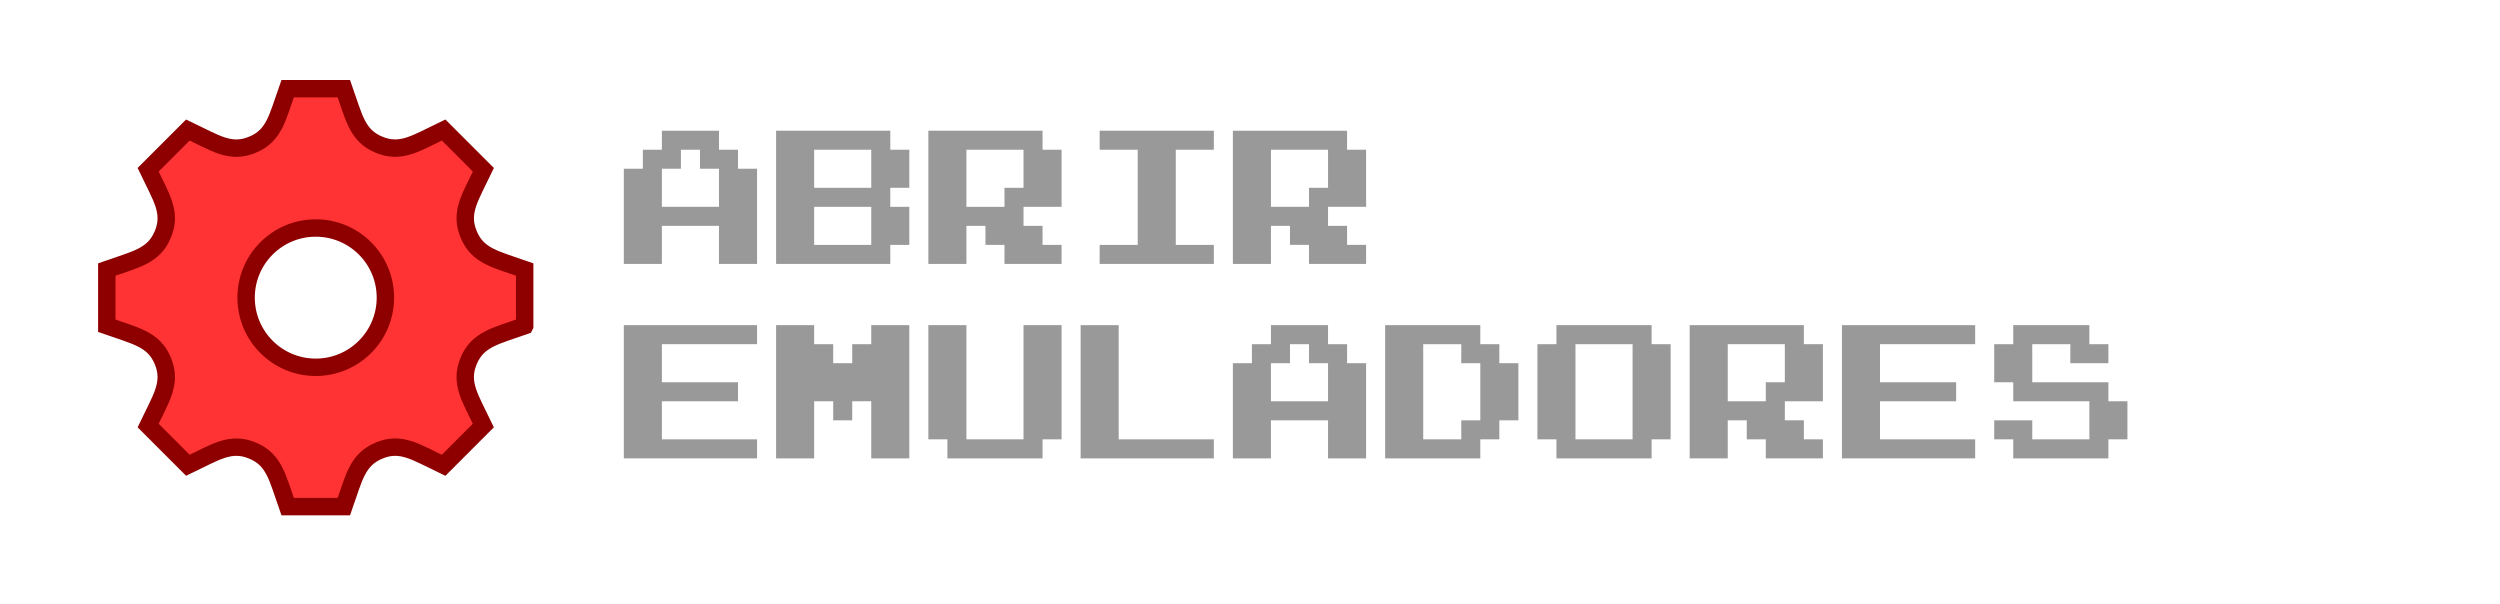 <?xml version="1.0" encoding="UTF-8" standalone="no"?>
<svg
   version="1.0"
   width="600"
   height="145"
   viewBox="0 0 6000 1450"
   preserveAspectRatio="xMidYMid meet"
   id="svg21"
   sodipodi:docname="abrir-emuladores.svg"
   inkscape:version="1.2.2 (b0a8486541, 2022-12-01)"
   xmlns:inkscape="http://www.inkscape.org/namespaces/inkscape"
   xmlns:sodipodi="http://sodipodi.sourceforge.net/DTD/sodipodi-0.dtd"
   xmlns:xlink="http://www.w3.org/1999/xlink"
   xmlns="http://www.w3.org/2000/svg"
   xmlns:svg="http://www.w3.org/2000/svg"
   xmlns:rdf="http://www.w3.org/1999/02/22-rdf-syntax-ns#"
   xmlns:cc="http://creativecommons.org/ns#"
   xmlns:dc="http://purl.org/dc/elements/1.1/">
  <defs
     id="defs25">
    <linearGradient
       inkscape:collect="always"
       id="linearGradient1833">
      <stop
         style="stop-color:#4f5580;stop-opacity:1;"
         offset="0"
         id="stop1829" />
      <stop
         style="stop-color:#5b425b;stop-opacity:1;"
         offset="1"
         id="stop1831" />
    </linearGradient>
    <inkscape:path-effect
       effect="simplify"
       id="path-effect37937"
       is_visible="true"
       lpeversion="1"
       steps="1"
       threshold="0"
       smooth_angles="360"
       helper_size="0"
       simplify_individual_paths="false"
       simplify_just_coalesce="false" />
    <inkscape:path-effect
       effect="simplify"
       id="path-effect1010"
       is_visible="true"
       lpeversion="1"
       steps="1"
       threshold="0"
       smooth_angles="360"
       helper_size="0"
       simplify_individual_paths="false"
       simplify_just_coalesce="false" />
    <inkscape:path-effect
       effect="simplify"
       id="path-effect15105"
       is_visible="true"
       lpeversion="1"
       steps="1"
       threshold="0"
       smooth_angles="360"
       helper_size="0"
       simplify_individual_paths="false"
       simplify_just_coalesce="false" />
    <inkscape:path-effect
       effect="simplify"
       id="path-effect15101"
       is_visible="true"
       lpeversion="1"
       steps="1"
       threshold="0"
       smooth_angles="360"
       helper_size="0"
       simplify_individual_paths="false"
       simplify_just_coalesce="false" />
    <inkscape:path-effect
       effect="simplify"
       id="path-effect15097"
       is_visible="true"
       lpeversion="1"
       steps="1"
       threshold="0"
       smooth_angles="360"
       helper_size="0"
       simplify_individual_paths="false"
       simplify_just_coalesce="false" />
    <inkscape:path-effect
       effect="simplify"
       id="path-effect15093"
       is_visible="true"
       lpeversion="1"
       steps="1"
       threshold="0"
       smooth_angles="360"
       helper_size="0"
       simplify_individual_paths="false"
       simplify_just_coalesce="false" />
    <inkscape:path-effect
       effect="simplify"
       id="path-effect15089"
       is_visible="true"
       lpeversion="1"
       steps="1"
       threshold="0"
       smooth_angles="360"
       helper_size="0"
       simplify_individual_paths="false"
       simplify_just_coalesce="false" />
    <inkscape:path-effect
       effect="simplify"
       id="path-effect15085"
       is_visible="true"
       lpeversion="1"
       steps="1"
       threshold="0"
       smooth_angles="360"
       helper_size="0"
       simplify_individual_paths="false"
       simplify_just_coalesce="false" />
    <inkscape:path-effect
       effect="simplify"
       id="path-effect14888"
       is_visible="true"
       lpeversion="1"
       steps="1"
       threshold="0"
       smooth_angles="360"
       helper_size="0"
       simplify_individual_paths="false"
       simplify_just_coalesce="false" />
    <inkscape:path-effect
       effect="simplify"
       id="path-effect14884"
       is_visible="true"
       lpeversion="1"
       steps="1"
       threshold="0"
       smooth_angles="360"
       helper_size="0"
       simplify_individual_paths="false"
       simplify_just_coalesce="false" />
    <inkscape:path-effect
       effect="simplify"
       id="path-effect14880"
       is_visible="true"
       lpeversion="1"
       steps="1"
       threshold="0"
       smooth_angles="360"
       helper_size="0"
       simplify_individual_paths="false"
       simplify_just_coalesce="false" />
    <inkscape:path-effect
       effect="simplify"
       id="path-effect14356"
       is_visible="true"
       lpeversion="1"
       steps="1"
       threshold="0"
       smooth_angles="360"
       helper_size="0"
       simplify_individual_paths="false"
       simplify_just_coalesce="false" />
    <inkscape:path-effect
       effect="simplify"
       id="path-effect14352"
       is_visible="true"
       lpeversion="1"
       steps="1"
       threshold="0"
       smooth_angles="360"
       helper_size="0"
       simplify_individual_paths="false"
       simplify_just_coalesce="false" />
    <inkscape:path-effect
       effect="simplify"
       id="path-effect14348"
       is_visible="true"
       lpeversion="1"
       steps="1"
       threshold="0"
       smooth_angles="360"
       helper_size="0"
       simplify_individual_paths="false"
       simplify_just_coalesce="false" />
    <inkscape:path-effect
       effect="simplify"
       id="path-effect13379"
       is_visible="true"
       lpeversion="1"
       steps="1"
       threshold="0"
       smooth_angles="360"
       helper_size="0"
       simplify_individual_paths="false"
       simplify_just_coalesce="false" />
    <inkscape:path-effect
       effect="skeletal"
       id="path-effect13375"
       is_visible="true"
       lpeversion="1"
       pattern="M 0,188.679 C 0,84.528 84.528,0 188.679,0 c 104.151,0 188.679,84.528 188.679,188.679 0,104.151 -84.528,188.679 -188.679,188.679 C 84.528,377.358 0,292.83 0,188.679 Z"
       copytype="single_stretched"
       prop_scale="1"
       scale_y_rel="false"
       spacing="0"
       normal_offset="0"
       tang_offset="0"
       prop_units="false"
       vertical_pattern="false"
       hide_knot="false"
       fuse_tolerance="0" />
    <inkscape:path-effect
       effect="simplify"
       id="path-effect13373"
       is_visible="true"
       lpeversion="1"
       steps="1"
       threshold="0"
       smooth_angles="360"
       helper_size="0"
       simplify_individual_paths="false"
       simplify_just_coalesce="false" />
    <inkscape:path-effect
       effect="skeletal"
       id="path-effect13369"
       is_visible="true"
       lpeversion="1"
       pattern="M 0,188.679 C 0,84.528 84.528,0 188.679,0 c 104.151,0 188.679,84.528 188.679,188.679 0,104.151 -84.528,188.679 -188.679,188.679 C 84.528,377.358 0,292.83 0,188.679 Z"
       copytype="single_stretched"
       prop_scale="1"
       scale_y_rel="false"
       spacing="0"
       normal_offset="0"
       tang_offset="0"
       prop_units="false"
       vertical_pattern="false"
       hide_knot="false"
       fuse_tolerance="0" />
    <inkscape:path-effect
       effect="powerstroke"
       id="path-effect13365"
       is_visible="true"
       lpeversion="1"
       offset_points="10,188.679"
       not_jump="false"
       sort_points="true"
       interpolator_type="CubicBezierJohan"
       interpolator_beta="0.2"
       start_linecap_type="zerowidth"
       linejoin_type="extrp_arc"
       miter_limit="4"
       scale_width="1"
       end_linecap_type="zerowidth" />
    <inkscape:path-effect
       effect="powerstroke"
       id="path-effect13361"
       is_visible="true"
       lpeversion="1"
       offset_points="0,188.679"
       not_jump="false"
       sort_points="true"
       interpolator_type="CubicBezierJohan"
       interpolator_beta="0.2"
       start_linecap_type="zerowidth"
       linejoin_type="extrp_arc"
       miter_limit="4"
       scale_width="1"
       end_linecap_type="zerowidth" />
    <inkscape:path-effect
       effect="powerstroke"
       id="path-effect13357"
       is_visible="true"
       lpeversion="1"
       offset_points="0,188.679"
       not_jump="false"
       sort_points="true"
       interpolator_type="CubicBezierJohan"
       interpolator_beta="0.2"
       start_linecap_type="zerowidth"
       linejoin_type="extrp_arc"
       miter_limit="4"
       scale_width="1"
       end_linecap_type="zerowidth" />
    <inkscape:path-effect
       effect="powerstroke"
       id="path-effect13353"
       is_visible="true"
       lpeversion="1"
       offset_points="0,188.679"
       not_jump="false"
       sort_points="true"
       interpolator_type="CubicBezierJohan"
       interpolator_beta="0.2"
       start_linecap_type="zerowidth"
       linejoin_type="extrp_arc"
       miter_limit="4"
       scale_width="1"
       end_linecap_type="zerowidth" />
    <inkscape:path-effect
       effect="powerstroke"
       id="path-effect13349"
       is_visible="true"
       lpeversion="1"
       offset_points="0,188.679"
       not_jump="false"
       sort_points="true"
       interpolator_type="CubicBezierJohan"
       interpolator_beta="0.2"
       start_linecap_type="zerowidth"
       linejoin_type="extrp_arc"
       miter_limit="4"
       scale_width="1"
       end_linecap_type="zerowidth" />
    <inkscape:path-effect
       effect="powerstroke"
       id="path-effect13345"
       is_visible="true"
       lpeversion="1"
       offset_points="0,188.679"
       not_jump="false"
       sort_points="true"
       interpolator_type="CubicBezierJohan"
       interpolator_beta="0.2"
       start_linecap_type="zerowidth"
       linejoin_type="extrp_arc"
       miter_limit="4"
       scale_width="1"
       end_linecap_type="zerowidth" />
    <inkscape:path-effect
       effect="powerstroke"
       id="path-effect13341"
       is_visible="true"
       lpeversion="1"
       offset_points="0,188.679"
       not_jump="false"
       sort_points="true"
       interpolator_type="CubicBezierJohan"
       interpolator_beta="0.2"
       start_linecap_type="zerowidth"
       linejoin_type="extrp_arc"
       miter_limit="4"
       scale_width="1"
       end_linecap_type="zerowidth" />
    <inkscape:path-effect
       effect="powerstroke"
       id="path-effect13337"
       is_visible="true"
       lpeversion="1"
       offset_points="0,188.679"
       not_jump="false"
       sort_points="true"
       interpolator_type="CubicBezierJohan"
       interpolator_beta="0.2"
       start_linecap_type="zerowidth"
       linejoin_type="extrp_arc"
       miter_limit="4"
       scale_width="1"
       end_linecap_type="zerowidth" />
    <inkscape:path-effect
       effect="powerstroke"
       id="path-effect13333"
       is_visible="true"
       lpeversion="1"
       offset_points="0,188.679"
       not_jump="false"
       sort_points="true"
       interpolator_type="CubicBezierJohan"
       interpolator_beta="0.2"
       start_linecap_type="zerowidth"
       linejoin_type="extrp_arc"
       miter_limit="4"
       scale_width="1"
       end_linecap_type="zerowidth" />
    <inkscape:path-effect
       effect="powerstroke"
       id="path-effect13329"
       is_visible="true"
       lpeversion="1"
       offset_points="0,188.679"
       not_jump="false"
       sort_points="true"
       interpolator_type="CubicBezierJohan"
       interpolator_beta="0.2"
       start_linecap_type="zerowidth"
       linejoin_type="extrp_arc"
       miter_limit="4"
       scale_width="1"
       end_linecap_type="zerowidth" />
    <inkscape:path-effect
       effect="powerstroke"
       id="path-effect13325"
       is_visible="true"
       lpeversion="1"
       offset_points="0,188.679"
       not_jump="false"
       sort_points="true"
       interpolator_type="CubicBezierJohan"
       interpolator_beta="0.2"
       start_linecap_type="zerowidth"
       linejoin_type="extrp_arc"
       miter_limit="4"
       scale_width="1"
       end_linecap_type="zerowidth" />
    <inkscape:path-effect
       effect="powerstroke"
       id="path-effect13321"
       is_visible="true"
       lpeversion="1"
       offset_points="0,188.679"
       not_jump="false"
       sort_points="true"
       interpolator_type="CubicBezierJohan"
       interpolator_beta="0.2"
       start_linecap_type="zerowidth"
       linejoin_type="extrp_arc"
       miter_limit="4"
       scale_width="1"
       end_linecap_type="zerowidth" />
    <inkscape:path-effect
       effect="bend_path"
       id="path-effect13315"
       is_visible="true"
       lpeversion="1"
       bendpath="m 1288.155,445.716 c 30.002,89.042 24.671,178.474 24.671,271.714 0,66.675 0,133.35 0,200.025"
       prop_scale="8"
       scale_y_rel="false"
       vertical="false"
       hide_knot="false" />
    <inkscape:path-effect
       effect="bend_path"
       id="path-effect13298"
       is_visible="true"
       lpeversion="1"
       bendpath="m 1087.418,736.426 c 30.96,16.879 52.063,46.237 78.786,68.595 6.068,5.077 13.694,9.123 19.268,14.697"
       prop_scale="1"
       scale_y_rel="false"
       vertical="false"
       hide_knot="false" />
    <inkscape:path-effect
       effect="skeletal"
       id="path-effect13281"
       is_visible="true"
       lpeversion="1"
       pattern="M 0,188.679 C 0,84.528 84.528,0 188.679,0 c 104.151,0 188.679,84.528 188.679,188.679 0,104.151 -84.528,188.679 -188.679,188.679 C 84.528,377.358 0,292.83 0,188.679 Z"
       copytype="single_stretched"
       prop_scale="1"
       scale_y_rel="false"
       spacing="0"
       normal_offset="0"
       tang_offset="0"
       prop_units="false"
       vertical_pattern="false"
       hide_knot="false"
       fuse_tolerance="0" />
    <marker
       style="overflow:visible"
       id="Arrow1Lstart"
       refX="0"
       refY="0"
       orient="auto"
       inkscape:stockid="Arrow1Lstart"
       inkscape:isstock="true">
      <path
         transform="matrix(0.8,0,0,0.8,10,0)"
         style="fill-rule:evenodd;stroke:#000000;stroke-width:1pt"
         d="M 0,0 5,-5 -12.5,0 5,5 Z"
         id="path1033" />
    </marker>
    <linearGradient
       id="linearGradient847"
       inkscape:swatch="solid">
      <stop
         style="stop-color:#000000;stop-opacity:1;"
         offset="0"
         id="stop845" />
    </linearGradient>
    <filter
       style="color-interpolation-filters:sRGB"
       inkscape:label="Drop Shadow"
       id="filter4892"
       x="-0.002"
       y="-0.006"
       width="1.005"
       height="1.016">
      <feFlood
         flood-opacity="0.498"
         flood-color="rgb(0,0,0)"
         result="flood"
         id="feFlood4882" />
      <feComposite
         in="flood"
         in2="SourceGraphic"
         operator="in"
         result="composite1"
         id="feComposite4884" />
      <feGaussianBlur
         in="composite1"
         stdDeviation="3"
         result="blur"
         id="feGaussianBlur4886" />
      <feOffset
         dx="6"
         dy="6"
         result="offset"
         id="feOffset4888" />
      <feComposite
         in="SourceGraphic"
         in2="offset"
         operator="over"
         result="composite2"
         id="feComposite4890" />
    </filter>
    <filter
       style="color-interpolation-filters:sRGB"
       inkscape:label="Drop Shadow"
       id="filter4892-2"
       x="-0.002"
       width="1.006"
       y="-0.008"
       height="1.022">
      <feFlood
         flood-opacity="0.498"
         flood-color="rgb(0,0,0)"
         result="flood"
         id="feFlood4882-4" />
      <feComposite
         in="flood"
         in2="SourceGraphic"
         operator="in"
         result="composite1"
         id="feComposite4884-0" />
      <feGaussianBlur
         in="composite1"
         stdDeviation="4.525"
         result="blur"
         id="feGaussianBlur4886-4" />
      <feOffset
         dx="6"
         dy="6"
         result="offset"
         id="feOffset4888-1" />
      <feComposite
         in="SourceGraphic"
         in2="offset"
         operator="over"
         result="composite2"
         id="feComposite4890-3" />
    </filter>
    <filter
       style="color-interpolation-filters:sRGB"
       inkscape:label="Drop Shadow"
       id="filter4892-2-8"
       x="-0.003"
       width="1.007"
       y="-0.009"
       height="1.023">
      <feFlood
         flood-opacity="0.498"
         flood-color="rgb(0,0,0)"
         result="flood"
         id="feFlood4882-4-5" />
      <feComposite
         in="flood"
         in2="SourceGraphic"
         operator="in"
         result="composite1"
         id="feComposite4884-0-8" />
      <feGaussianBlur
         in="composite1"
         stdDeviation="4.91"
         result="blur"
         id="feGaussianBlur4886-4-2" />
      <feOffset
         dx="6"
         dy="6"
         result="offset"
         id="feOffset4888-1-8" />
      <feComposite
         in="SourceGraphic"
         in2="offset"
         operator="over"
         result="composite2"
         id="feComposite4890-3-4" />
    </filter>
    <clipPath
       clipPathUnits="userSpaceOnUse"
       id="clipPath26095">
      <g
         id="g26101"
         transform="matrix(1.209,0,0,1,-2297.625,-93.198)">
        <path
           sodipodi:type="star"
           style="fill:#00ffff;fill-opacity:1"
           id="path26097"
           inkscape:flatsided="true"
           sodipodi:sides="3"
           sodipodi:cx="291.7088"
           sodipodi:cy="12.1157"
           sodipodi:r1="20.503492"
           sodipodi:r2="10.251747"
           sodipodi:arg1="0"
           sodipodi:arg2="1.0471976"
           inkscape:rounded="0"
           inkscape:randomized="0"
           transform="matrix(10.909,16.615,-18.895,9.593,2960.326,-4216.664)"
           inkscape:transform-center-x="111.83742"
           inkscape:transform-center-y="6.5843744e-05"
           d="M 312.212,12.116 281.457,29.872 V -5.641 Z" />
        <path
           sodipodi:type="star"
           style="fill:#00ffff;fill-opacity:1"
           id="path26099"
           inkscape:flatsided="true"
           sodipodi:sides="3"
           sodipodi:cx="291.7088"
           sodipodi:cy="12.1157"
           sodipodi:r1="20.503492"
           sodipodi:r2="10.251747"
           sodipodi:arg1="0"
           sodipodi:arg2="1.0471976"
           inkscape:rounded="0"
           inkscape:randomized="0"
           transform="matrix(10.909,16.615,-18.895,9.593,2960.326,-4622.074)"
           inkscape:transform-center-x="111.83742"
           inkscape:transform-center-y="6.5843744e-05"
           d="M 312.212,12.116 281.457,29.872 V -5.641 Z" />
      </g>
    </clipPath>
    <linearGradient
       inkscape:collect="always"
       xlink:href="#linearGradient1833"
       id="linearGradient1835"
       x1="256.337"
       y1="714.34"
       x2="1259.267"
       y2="714.34"
       gradientUnits="userSpaceOnUse" />
  </defs>
  <sodipodi:namedview
     pagecolor="#ffffff"
     bordercolor="#666666"
     borderopacity="1"
     objecttolerance="10"
     gridtolerance="10"
     guidetolerance="10"
     inkscape:pageopacity="0"
     inkscape:pageshadow="2"
     inkscape:window-width="1366"
     inkscape:window-height="703"
     id="namedview23"
     showgrid="false"
     inkscape:zoom="1"
     inkscape:cx="221"
     inkscape:cy="57"
     inkscape:window-x="0"
     inkscape:window-y="0"
     inkscape:window-maximized="1"
     inkscape:current-layer="text287"
     inkscape:document-rotation="0"
     fit-margin-top="0"
     fit-margin-left="0"
     fit-margin-right="0"
     fit-margin-bottom="0"
     inkscape:pagecheckerboard="0"
     showguides="false"
     width="731.292px"
     height="145px"
     inkscape:showpageshadow="2"
     inkscape:deskcolor="#d1d1d1" />
  <g
     aria-label="ABRIR
EMULADORES"
     id="text287"
     style="font-size:373.333px;font-family:'Arcade Normal';-inkscape-font-specification:'Arcade Normal, ';fill:#999999;stroke-width:10">
    <path
       d="m 1588.54,313.687 h 137.038 v 45.679 h 45.679 v 45.679 h 45.679 v 228.396 h -91.358 v -91.358 h -137.038 v 91.358 h -91.358 v -228.396 h 45.679 v -45.679 h 45.679 z m 45.679,45.679 v 45.679 h -45.679 v 91.358 h 137.038 v -91.358 h -45.679 v -45.679 z"
       id="path2343" />
    <path
       d="m 1862.615,313.687 h 274.075 v 45.679 h 45.679 v 91.358 h -45.679 v 45.679 h 45.679 v 91.358 h -45.679 v 45.679 h -274.075 z m 91.358,45.679 v 91.358 h 137.038 v -91.358 z m 0,137.038 v 91.358 h 137.038 v -91.358 z"
       id="path2345" />
    <path
       d="m 2228.048,313.687 h 274.075 v 45.679 h 45.679 v 137.038 h -91.358 v 45.679 h 45.679 v 45.679 h 45.679 v 45.679 h -137.038 v -45.679 h -45.679 v -45.679 h -45.679 v 91.358 h -91.358 z m 91.358,45.679 v 137.038 h 91.358 v -45.679 h 45.679 v -91.358 z"
       id="path2347" />
    <path
       d="m 2639.161,313.687 h 274.075 v 45.679 h -91.358 v 228.396 h 91.358 v 45.679 h -274.075 v -45.679 h 91.358 v -228.396 h -91.358 z"
       id="path2349" />
    <path
       d="M 2958.915,313.687 H 3232.99 v 45.679 h 45.679 v 137.038 h -91.358 v 45.679 h 45.679 v 45.679 h 45.679 v 45.679 h -137.038 v -45.679 h -45.679 v -45.679 h -45.679 v 91.358 h -91.358 z m 91.358,45.679 v 137.038 h 91.358 v -45.679 h 45.679 v -91.358 z"
       id="path2351" />
    <path
       d="m 1497.182,780.353 h 319.754 v 45.679 h -228.396 v 91.358 h 182.717 v 45.679 h -182.717 v 91.358 h 228.396 v 45.679 h -319.754 z"
       id="path2353" />
    <path
       d="m 1862.615,780.353 h 91.358 v 45.679 h 45.679 v 45.679 h 45.679 v -45.679 h 45.679 v -45.679 h 91.358 v 319.754 h -91.358 V 963.07 h -45.679 v 45.679 h -45.679 v -45.679 h -45.679 v 137.038 h -91.358 z"
       id="path2355" />
    <path
       d="m 2228.048,780.353 h 91.358 v 274.075 h 137.038 V 780.353 h 91.358 v 274.075 h -45.679 v 45.679 h -228.396 v -45.679 h -45.679 z"
       id="path2357" />
    <path
       d="m 2593.482,780.353 h 91.358 v 274.075 h 228.396 v 45.679 h -319.754 z"
       id="path2359" />
    <path
       d="m 3050.273,780.353 h 137.038 v 45.679 h 45.679 v 45.679 h 45.679 v 228.396 h -91.358 v -91.358 h -137.038 v 91.358 h -91.358 V 871.711 h 45.679 v -45.679 h 45.679 z m 45.679,45.679 v 45.679 h -45.679 v 91.358 h 137.038 v -91.358 h -45.679 v -45.679 z"
       id="path2361" />
    <path
       d="m 3324.348,780.353 h 228.396 v 45.679 h 45.679 v 45.679 h 45.679 V 1008.749 h -45.679 v 45.679 h -45.679 v 45.679 h -228.396 z m 91.358,45.679 v 228.396 h 91.358 v -45.679 h 45.679 V 871.711 h -45.679 v -45.679 z"
       id="path2363" />
    <path
       d="m 3735.46,780.353 h 228.396 v 45.679 h 45.679 v 228.396 h -45.679 v 45.679 h -228.396 v -45.679 h -45.679 V 826.032 h 45.679 z m 45.679,45.679 v 228.396 h 137.038 V 826.032 Z"
       id="path2365" />
    <path
       d="m 4055.215,780.353 h 274.075 v 45.679 h 45.679 v 137.038 h -91.358 v 45.679 h 45.679 v 45.679 h 45.679 v 45.679 h -137.038 v -45.679 h -45.679 v -45.679 h -45.679 v 91.358 h -91.358 z m 91.358,45.679 v 137.038 h 91.358 v -45.679 h 45.679 v -91.358 z"
       id="path2367" />
    <path
       d="m 4420.648,780.353 h 319.754 v 45.679 h -228.396 v 91.358 h 182.717 v 45.679 h -182.717 v 91.358 h 228.396 v 45.679 h -319.754 z"
       id="path2369" />
    <path
       d="m 4831.76,780.353 h 182.717 v 45.679 h 45.679 v 45.679 h -91.358 v -45.679 h -91.358 v 91.358 h 182.717 v 45.679 h 45.679 v 91.358 h -45.679 v 45.679 H 4831.76 v -45.679 h -45.679 v -45.679 h 91.358 v 45.679 h 137.038 V 963.07 H 4831.76 v -45.679 h -45.679 v -91.358 h 45.679 z"
       id="path2371" />
  </g>
  <path
     d="M 1259.267,781.871 V 646.809 c -68.993,-24.53 -112.579,-31.425 -134.518,-84.371 v -0.042 c -22.023,-53.114 4.179,-89.177 35.395,-154.911 l -95.487,-95.487 c -65.232,31.007 -101.672,57.46 -154.911,35.395 h -0.042 C 856.674,325.412 849.737,281.534 825.333,212.875 H 690.271 c -24.321,68.325 -31.3,112.495 -84.371,134.518 h -0.042 c -53.113,22.064 -89.094,-4.095 -154.911,-35.395 l -95.487,95.487 c 31.133,65.525 57.46,101.714 35.395,154.911 -22.023,53.114 -66.193,60.092 -134.518,84.413 v 135.061 c 68.199,24.237 112.495,31.3 134.518,84.371 22.148,53.573 -4.764,90.514 -35.395,154.911 l 95.487,95.529 c 65.274,-31.049 101.714,-57.459 154.911,-35.395 h 0.042 c 53.072,21.981 60.009,65.984 84.371,134.518 h 135.061 c 24.321,-68.366 31.342,-112.412 84.706,-134.643 h 0.042 c 52.737,-21.897 88.592,4.221 154.535,35.562 l 95.487,-95.529 c -31.091,-65.316 -57.459,-101.672 -35.437,-154.869 22.023,-53.114 66.361,-60.176 134.601,-84.455 z m -501.465,99.624 c -92.311,0 -167.155,-74.844 -167.155,-167.155 0,-92.311 74.844,-167.155 167.155,-167.155 92.311,0 167.155,74.844 167.155,167.155 0,92.311 -74.844,167.155 -167.155,167.155 z"
     id="path583"
     style="stroke-width:41.789;stroke:none;stroke-opacity:1;fill-opacity:1;fill:url(#linearGradient1835)" />
  <path
     d="M 1259.267,781.871 V 646.809 c -68.993,-24.53 -112.579,-31.425 -134.518,-84.371 v -0.042 c -22.023,-53.114 4.179,-89.177 35.395,-154.911 l -95.487,-95.487 c -65.232,31.007 -101.672,57.46 -154.911,35.395 h -0.042 C 856.674,325.412 849.737,281.534 825.333,212.875 H 690.271 c -24.321,68.325 -31.3,112.495 -84.371,134.518 h -0.042 c -53.113,22.064 -89.094,-4.095 -154.911,-35.395 l -95.487,95.487 c 31.133,65.525 57.46,101.714 35.395,154.911 -22.023,53.114 -66.193,60.092 -134.518,84.413 v 135.061 c 68.199,24.237 112.495,31.3 134.518,84.371 22.148,53.573 -4.764,90.514 -35.395,154.911 l 95.487,95.529 c 65.274,-31.049 101.714,-57.459 154.911,-35.395 h 0.042 c 53.072,21.981 60.009,65.984 84.371,134.518 h 135.061 c 24.321,-68.366 31.342,-112.412 84.706,-134.643 h 0.042 c 52.737,-21.897 88.592,4.221 154.535,35.562 l 95.487,-95.529 c -31.091,-65.316 -57.459,-101.672 -35.437,-154.869 22.023,-53.114 66.361,-60.176 134.601,-84.455 z m -501.465,99.624 c -92.311,0 -167.155,-74.844 -167.155,-167.155 0,-92.311 74.844,-167.155 167.155,-167.155 92.311,0 167.155,74.844 167.155,167.155 0,92.311 -74.844,167.155 -167.155,167.155 z"
     id="path3763"
     style="stroke-width:41.79;stroke:#8e0000;stroke-opacity:1;fill-opacity:1;fill:#ff3333;stroke-dasharray:none" />
</svg>
